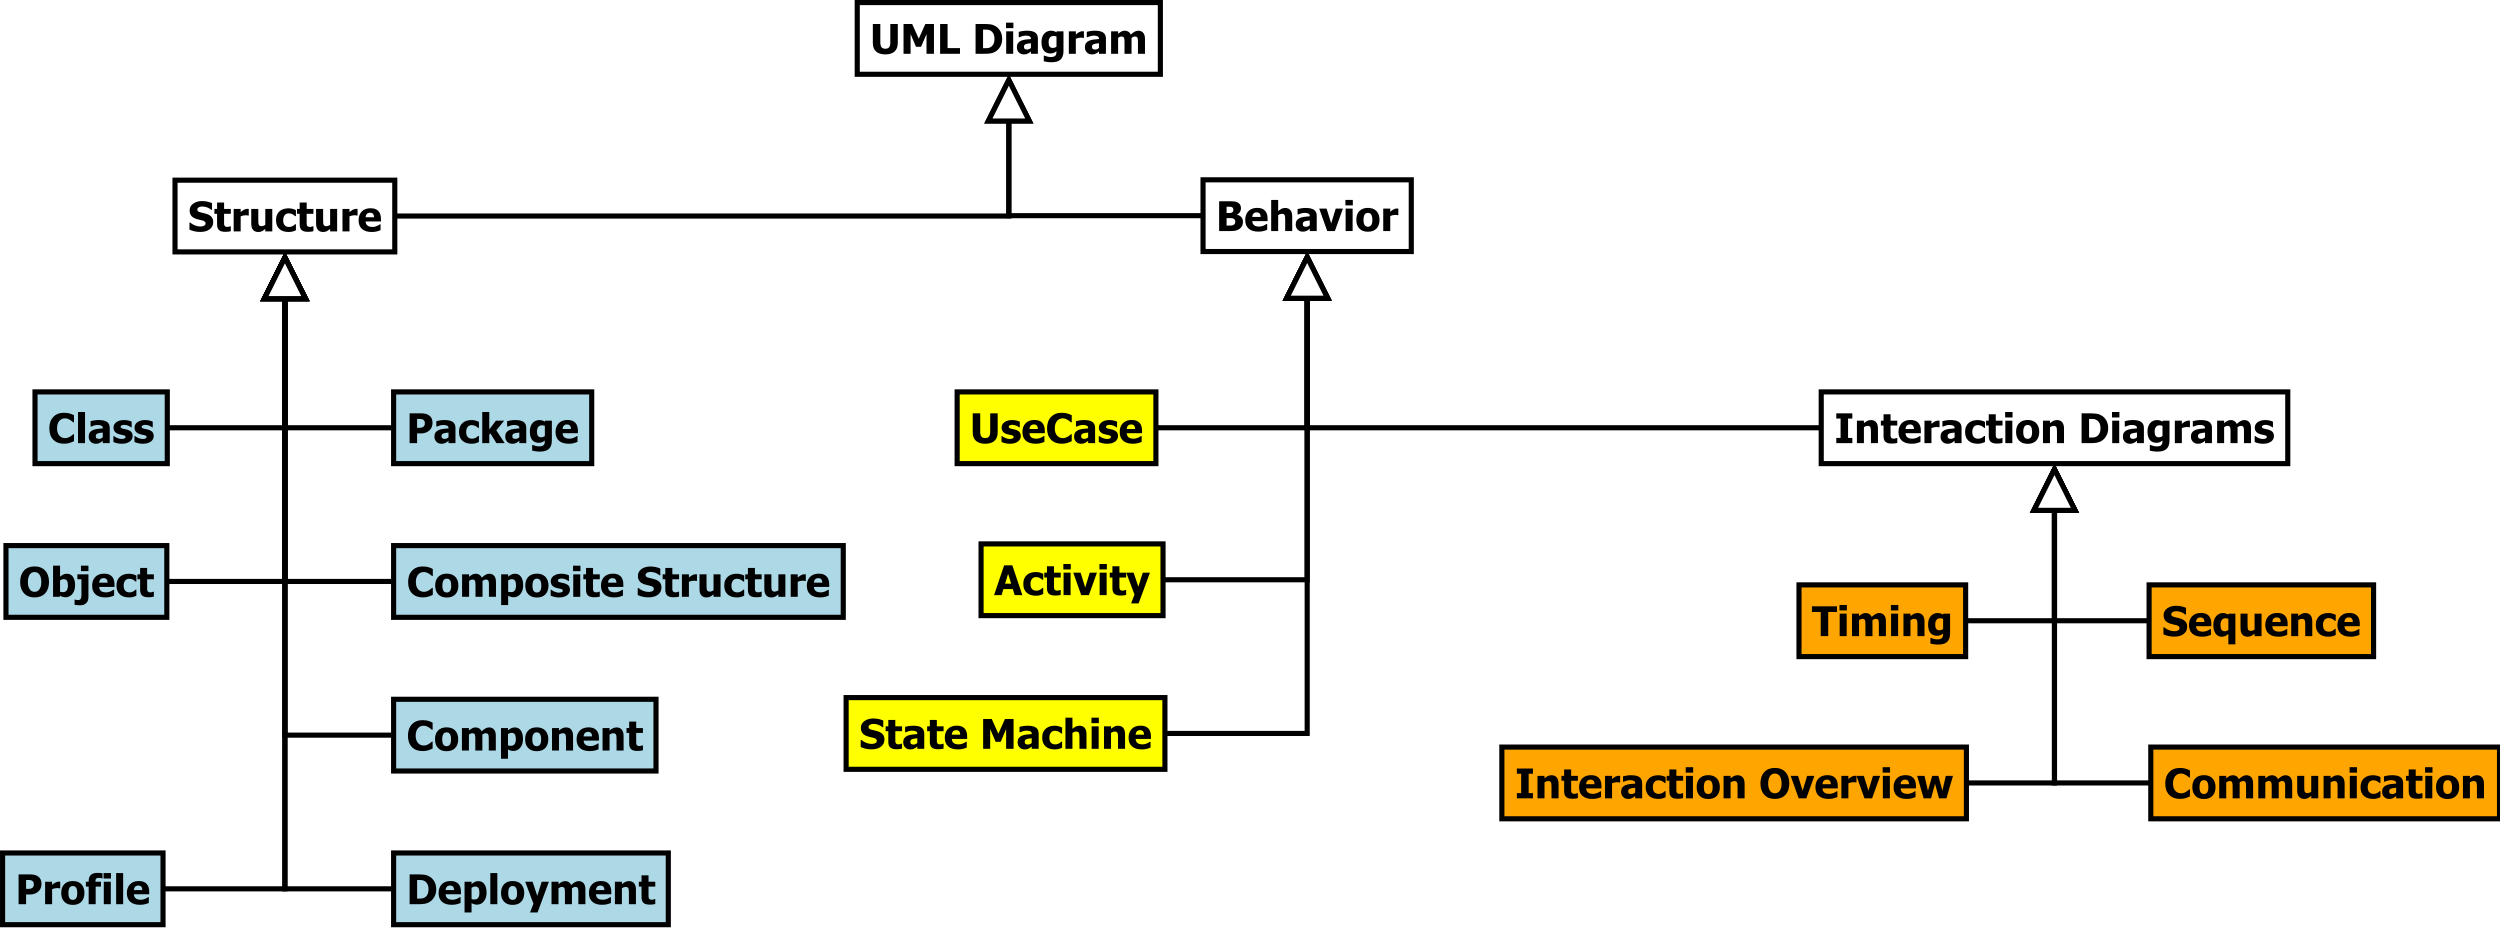 <?xml version="1.0" encoding="UTF-8"?>
<svg xmlns="http://www.w3.org/2000/svg" xmlns:xlink="http://www.w3.org/1999/xlink" width="976pt" height="363pt" viewBox="0 0 976 363" version="1.1">
<defs>
<g>
<symbol overflow="visible" id="glyph0-0">
<path style="stroke:none;" d="M 5.906 0.242 C 4.344 0.238 3.141 -0.137 2.301 -0.891 C 1.457 -1.645 1.035 -2.746 1.039 -4.203 L 1.039 -11.629 L 3.961 -11.629 L 3.961 -4.375 C 3.961 -3.566 4.113 -2.965 4.418 -2.57 C 4.723 -2.172 5.219 -1.973 5.906 -1.977 C 6.578 -1.973 7.07 -2.164 7.387 -2.547 C 7.699 -2.926 7.855 -3.535 7.859 -4.375 L 7.859 -11.629 L 10.777 -11.629 L 10.777 -4.211 C 10.773 -2.777 10.363 -1.676 9.547 -0.91 C 8.723 -0.141 7.512 0.238 5.906 0.242 Z M 5.906 0.242 "/>
</symbol>
<symbol overflow="visible" id="glyph0-1">
<path style="stroke:none;" d="M 13.082 0 L 10.176 0 L 10.176 -7.711 L 8.059 -2.734 L 6.07 -2.734 L 3.953 -7.711 L 3.953 0 L 1.203 0 L 1.203 -11.629 L 4.57 -11.629 L 7.148 -5.891 L 9.715 -11.629 L 13.082 -11.629 Z M 13.082 0 "/>
</symbol>
<symbol overflow="visible" id="glyph0-2">
<path style="stroke:none;" d="M 8.965 0 L 1.203 0 L 1.203 -11.629 L 4.125 -11.629 L 4.125 -2.219 L 8.965 -2.219 Z M 8.965 0 "/>
</symbol>
<symbol overflow="visible" id="glyph0-3">
<path style="stroke:none;" d=""/>
</symbol>
<symbol overflow="visible" id="glyph0-4">
<path style="stroke:none;" d="M 11.59 -5.805 C 11.59 -4.719 11.352 -3.75 10.879 -2.895 C 10.402 -2.035 9.805 -1.375 9.082 -0.922 C 8.477 -0.527 7.816 -0.277 7.109 -0.168 C 6.398 -0.055 5.645 0 4.844 0 L 1.203 0 L 1.203 -11.629 L 4.812 -11.629 C 5.625 -11.625 6.391 -11.574 7.105 -11.473 C 7.816 -11.367 8.484 -11.113 9.113 -10.715 C 9.875 -10.223 10.48 -9.562 10.926 -8.734 C 11.367 -7.902 11.59 -6.926 11.59 -5.805 Z M 8.59 -5.828 C 8.59 -6.59 8.457 -7.242 8.195 -7.789 C 7.934 -8.328 7.531 -8.754 6.984 -9.066 C 6.586 -9.281 6.168 -9.402 5.738 -9.426 C 5.301 -9.445 4.781 -9.457 4.18 -9.457 L 4.125 -9.457 L 4.125 -2.18 L 4.18 -2.18 C 4.832 -2.18 5.387 -2.191 5.84 -2.215 C 6.289 -2.238 6.719 -2.375 7.125 -2.633 C 7.602 -2.93 7.965 -3.348 8.215 -3.883 C 8.465 -4.41 8.59 -5.059 8.59 -5.828 Z M 8.59 -5.828 "/>
</symbol>
<symbol overflow="visible" id="glyph0-5">
<path style="stroke:none;" d="M 3.781 0 L 1.047 0 L 1.047 -8.77 L 3.781 -8.77 Z M 3.859 -10.02 L 0.969 -10.02 L 0.969 -12.152 L 3.859 -12.152 Z M 3.859 -10.02 "/>
</symbol>
<symbol overflow="visible" id="glyph0-6">
<path style="stroke:none;" d="M 5.883 -2.289 L 5.883 -4.117 C 5.418 -4.066 5.043 -4.027 4.758 -3.996 C 4.469 -3.961 4.188 -3.895 3.914 -3.797 C 3.672 -3.711 3.484 -3.582 3.355 -3.418 C 3.219 -3.246 3.152 -3.023 3.156 -2.742 C 3.152 -2.328 3.262 -2.043 3.488 -1.895 C 3.707 -1.738 4.035 -1.664 4.469 -1.664 C 4.707 -1.664 4.953 -1.719 5.203 -1.828 C 5.453 -1.938 5.68 -2.09 5.883 -2.289 Z M 5.883 -0.93 C 5.695 -0.77 5.527 -0.629 5.379 -0.508 C 5.23 -0.379 5.031 -0.254 4.781 -0.133 C 4.535 -0.012 4.297 0.078 4.066 0.141 C 3.832 0.203 3.508 0.234 3.094 0.234 C 2.316 0.234 1.672 -0.023 1.16 -0.547 C 0.645 -1.062 0.387 -1.719 0.391 -2.516 C 0.387 -3.164 0.516 -3.691 0.781 -4.094 C 1.039 -4.492 1.414 -4.809 1.906 -5.047 C 2.398 -5.281 2.992 -5.449 3.68 -5.547 C 4.367 -5.637 5.105 -5.711 5.898 -5.766 L 5.898 -5.812 C 5.895 -6.297 5.715 -6.629 5.363 -6.816 C 5.004 -6.996 4.469 -7.09 3.758 -7.094 C 3.43 -7.09 3.055 -7.031 2.625 -6.918 C 2.191 -6.797 1.77 -6.648 1.359 -6.469 L 1.125 -6.469 L 1.125 -8.582 C 1.395 -8.656 1.832 -8.75 2.438 -8.859 C 3.039 -8.965 3.648 -9.016 4.266 -9.02 C 5.773 -9.016 6.871 -8.766 7.562 -8.266 C 8.25 -7.762 8.594 -6.996 8.598 -5.969 L 8.598 0 L 5.883 0 Z M 5.883 -0.93 "/>
</symbol>
<symbol overflow="visible" id="glyph0-7">
<path style="stroke:none;" d="M 6.289 -2.766 L 6.289 -6.742 C 6.148 -6.801 5.984 -6.852 5.789 -6.898 C 5.59 -6.938 5.391 -6.961 5.195 -6.961 C 4.535 -6.961 4.043 -6.746 3.715 -6.324 C 3.383 -5.895 3.215 -5.305 3.219 -4.547 C 3.215 -4.164 3.242 -3.84 3.293 -3.582 C 3.34 -3.316 3.43 -3.086 3.57 -2.883 C 3.695 -2.684 3.867 -2.531 4.082 -2.434 C 4.289 -2.328 4.559 -2.277 4.891 -2.281 C 5.133 -2.277 5.375 -2.32 5.613 -2.406 C 5.848 -2.488 6.07 -2.609 6.289 -2.766 Z M 9.02 -1.008 C 9.016 -0.195 8.898 0.492 8.668 1.062 C 8.43 1.625 8.113 2.07 7.711 2.391 C 7.305 2.711 6.816 2.941 6.25 3.09 C 5.68 3.23 5.051 3.305 4.359 3.305 C 3.773 3.305 3.219 3.266 2.699 3.191 C 2.172 3.113 1.719 3.027 1.336 2.93 L 1.336 0.734 L 1.656 0.734 C 1.789 0.781 1.949 0.84 2.137 0.906 C 2.32 0.965 2.508 1.023 2.695 1.078 C 2.918 1.133 3.137 1.18 3.352 1.219 C 3.562 1.254 3.781 1.27 4.008 1.273 C 4.469 1.27 4.855 1.223 5.168 1.129 C 5.477 1.031 5.707 0.895 5.867 0.719 C 6.02 0.535 6.129 0.32 6.195 0.074 C 6.254 -0.172 6.285 -0.48 6.289 -0.859 L 6.289 -1.023 C 5.977 -0.75 5.621 -0.531 5.223 -0.371 C 4.816 -0.203 4.402 -0.121 3.977 -0.125 C 2.84 -0.121 1.965 -0.492 1.348 -1.234 C 0.73 -1.973 0.422 -3.098 0.422 -4.609 C 0.422 -5.293 0.516 -5.91 0.707 -6.461 C 0.895 -7.004 1.16 -7.469 1.5 -7.859 C 1.82 -8.223 2.211 -8.508 2.672 -8.711 C 3.129 -8.91 3.605 -9.012 4.102 -9.012 C 4.547 -9.012 4.945 -8.953 5.305 -8.84 C 5.656 -8.723 5.98 -8.57 6.273 -8.379 L 6.375 -8.77 L 9.02 -8.77 Z M 9.02 -1.008 "/>
</symbol>
<symbol overflow="visible" id="glyph0-8">
<path style="stroke:none;" d="M 6.938 -6.188 L 6.711 -6.188 C 6.602 -6.223 6.453 -6.25 6.258 -6.27 C 6.059 -6.285 5.84 -6.293 5.602 -6.297 C 5.312 -6.293 5.012 -6.25 4.699 -6.172 C 4.383 -6.086 4.074 -5.988 3.781 -5.875 L 3.781 0 L 1.047 0 L 1.047 -8.77 L 3.781 -8.77 L 3.781 -7.516 C 3.902 -7.629 4.078 -7.773 4.301 -7.945 C 4.52 -8.117 4.719 -8.254 4.906 -8.363 C 5.102 -8.48 5.332 -8.586 5.598 -8.672 C 5.855 -8.758 6.105 -8.801 6.344 -8.801 C 6.43 -8.801 6.527 -8.797 6.641 -8.793 C 6.746 -8.785 6.848 -8.777 6.938 -8.77 Z M 6.938 -6.188 "/>
</symbol>
<symbol overflow="visible" id="glyph0-9">
<path style="stroke:none;" d="M 11.527 0 L 11.527 -4.383 C 11.523 -4.812 11.516 -5.176 11.504 -5.477 C 11.484 -5.77 11.438 -6.012 11.363 -6.203 C 11.281 -6.387 11.16 -6.523 11 -6.613 C 10.832 -6.695 10.602 -6.738 10.309 -6.742 C 10.098 -6.738 9.895 -6.691 9.691 -6.605 C 9.488 -6.512 9.266 -6.383 9.027 -6.219 L 9.027 0 L 6.281 0 L 6.281 -4.383 C 6.281 -4.809 6.27 -5.172 6.254 -5.473 C 6.23 -5.77 6.184 -6.012 6.109 -6.203 C 6.027 -6.387 5.906 -6.523 5.746 -6.613 C 5.578 -6.695 5.352 -6.738 5.062 -6.742 C 4.836 -6.738 4.617 -6.688 4.406 -6.586 C 4.191 -6.48 3.98 -6.355 3.781 -6.219 L 3.781 0 L 1.047 0 L 1.047 -8.77 L 3.781 -8.77 L 3.781 -7.805 C 4.227 -8.18 4.648 -8.473 5.047 -8.691 C 5.438 -8.902 5.883 -9.012 6.383 -9.012 C 6.914 -9.012 7.387 -8.883 7.793 -8.629 C 8.199 -8.371 8.508 -7.992 8.723 -7.492 C 9.246 -7.977 9.742 -8.352 10.211 -8.617 C 10.676 -8.879 11.148 -9.012 11.629 -9.012 C 12.031 -9.012 12.395 -8.945 12.723 -8.816 C 13.043 -8.684 13.316 -8.488 13.543 -8.23 C 13.785 -7.949 13.969 -7.617 14.094 -7.23 C 14.211 -6.84 14.273 -6.332 14.277 -5.711 L 14.277 0 Z M 11.527 0 "/>
</symbol>
<symbol overflow="visible" id="glyph0-10">
<path style="stroke:none;" d="M 4.797 0.211 C 3.902 0.211 3.121 0.125 2.449 -0.047 C 1.773 -0.219 1.145 -0.43 0.57 -0.688 L 0.57 -3.453 L 0.836 -3.453 C 1.418 -2.953 2.062 -2.574 2.766 -2.312 C 3.469 -2.043 4.148 -1.91 4.812 -1.914 C 4.977 -1.91 5.199 -1.93 5.473 -1.969 C 5.746 -2.004 5.965 -2.059 6.133 -2.141 C 6.332 -2.227 6.504 -2.352 6.648 -2.512 C 6.785 -2.668 6.855 -2.879 6.859 -3.141 C 6.855 -3.43 6.742 -3.664 6.516 -3.852 C 6.285 -4.031 6.012 -4.164 5.695 -4.25 C 5.297 -4.352 4.871 -4.453 4.426 -4.547 C 3.973 -4.641 3.555 -4.754 3.164 -4.891 C 2.262 -5.207 1.613 -5.633 1.227 -6.172 C 0.832 -6.703 0.637 -7.375 0.641 -8.184 C 0.637 -9.27 1.098 -10.152 2.023 -10.828 C 2.941 -11.5 4.094 -11.836 5.477 -11.84 C 6.168 -11.836 6.855 -11.766 7.539 -11.629 C 8.223 -11.484 8.836 -11.293 9.379 -11.059 L 9.379 -8.402 L 9.121 -8.402 C 8.688 -8.77 8.16 -9.082 7.539 -9.34 C 6.918 -9.594 6.281 -9.719 5.625 -9.723 C 5.367 -9.719 5.137 -9.703 4.938 -9.668 C 4.73 -9.629 4.516 -9.559 4.297 -9.457 C 4.109 -9.371 3.953 -9.246 3.824 -9.086 C 3.688 -8.918 3.621 -8.734 3.625 -8.535 C 3.621 -8.234 3.727 -8 3.941 -7.828 C 4.148 -7.656 4.555 -7.5 5.164 -7.359 C 5.551 -7.27 5.93 -7.184 6.293 -7.102 C 6.652 -7.016 7.039 -6.898 7.453 -6.758 C 8.258 -6.461 8.855 -6.07 9.25 -5.582 C 9.641 -5.086 9.836 -4.438 9.84 -3.633 C 9.836 -2.477 9.383 -1.547 8.477 -0.844 C 7.566 -0.141 6.34 0.211 4.797 0.211 Z M 4.797 0.211 "/>
</symbol>
<symbol overflow="visible" id="glyph0-11">
<path style="stroke:none;" d="M 4.406 0.172 C 3.289 0.168 2.477 -0.059 1.973 -0.516 C 1.461 -0.973 1.207 -1.723 1.211 -2.766 L 1.211 -6.867 L 0.164 -6.867 L 0.164 -8.77 L 1.211 -8.77 L 1.211 -11.277 L 3.945 -11.277 L 3.945 -8.77 L 6.578 -8.77 L 6.578 -6.867 L 3.945 -6.867 L 3.945 -3.758 C 3.941 -3.445 3.945 -3.18 3.953 -2.953 C 3.957 -2.723 4 -2.516 4.078 -2.336 C 4.148 -2.152 4.277 -2.008 4.465 -1.902 C 4.648 -1.793 4.918 -1.738 5.273 -1.742 C 5.418 -1.738 5.609 -1.77 5.848 -1.836 C 6.082 -1.895 6.246 -1.953 6.344 -2.008 L 6.578 -2.008 L 6.578 -0.078 C 6.277 0 5.961 0.059 5.633 0.105 C 5.297 0.148 4.891 0.168 4.406 0.172 Z M 4.406 0.172 "/>
</symbol>
<symbol overflow="visible" id="glyph0-12">
<path style="stroke:none;" d="M 9.191 0 L 6.461 0 L 6.461 -0.969 C 5.984 -0.57 5.551 -0.27 5.156 -0.066 C 4.758 0.141 4.285 0.238 3.742 0.242 C 2.871 0.238 2.191 -0.031 1.707 -0.582 C 1.215 -1.129 0.973 -1.957 0.977 -3.062 L 0.977 -8.77 L 3.727 -8.77 L 3.727 -4.422 C 3.727 -3.965 3.738 -3.594 3.762 -3.312 C 3.785 -3.023 3.84 -2.781 3.93 -2.586 C 4.012 -2.398 4.141 -2.262 4.316 -2.172 C 4.488 -2.074 4.73 -2.027 5.047 -2.031 C 5.234 -2.027 5.465 -2.074 5.73 -2.172 C 5.992 -2.262 6.234 -2.391 6.461 -2.555 L 6.461 -8.77 L 9.191 -8.77 Z M 9.191 0 "/>
</symbol>
<symbol overflow="visible" id="glyph0-13">
<path style="stroke:none;" d="M 5.352 0.234 C 4.625 0.234 3.965 0.145 3.363 -0.039 C 2.762 -0.219 2.238 -0.5 1.797 -0.883 C 1.355 -1.262 1.016 -1.738 0.773 -2.316 C 0.527 -2.887 0.402 -3.566 0.406 -4.352 C 0.402 -5.188 0.535 -5.902 0.805 -6.492 C 1.066 -7.078 1.426 -7.562 1.883 -7.945 C 2.316 -8.305 2.832 -8.57 3.426 -8.75 C 4.016 -8.922 4.633 -9.012 5.273 -9.012 C 5.758 -9.012 6.242 -8.953 6.727 -8.844 C 7.211 -8.727 7.695 -8.551 8.184 -8.309 L 8.184 -5.969 L 7.836 -5.969 C 7.723 -6.07 7.59 -6.184 7.434 -6.312 C 7.273 -6.434 7.102 -6.551 6.914 -6.656 C 6.715 -6.766 6.488 -6.855 6.242 -6.934 C 5.988 -7.004 5.711 -7.043 5.406 -7.047 C 4.707 -7.043 4.168 -6.801 3.785 -6.316 C 3.402 -5.828 3.211 -5.172 3.211 -4.352 C 3.211 -3.469 3.414 -2.812 3.824 -2.383 C 4.23 -1.949 4.773 -1.734 5.453 -1.734 C 5.793 -1.734 6.094 -1.773 6.359 -1.852 C 6.617 -1.93 6.844 -2.023 7.031 -2.133 C 7.211 -2.242 7.367 -2.355 7.5 -2.473 C 7.629 -2.59 7.738 -2.695 7.836 -2.789 L 8.184 -2.789 L 8.184 -0.445 C 8.027 -0.375 7.848 -0.297 7.645 -0.211 C 7.438 -0.121 7.227 -0.051 7.016 0.008 C 6.746 0.078 6.5 0.137 6.27 0.176 C 6.035 0.215 5.727 0.234 5.352 0.234 Z M 5.352 0.234 "/>
</symbol>
<symbol overflow="visible" id="glyph0-14">
<path style="stroke:none;" d="M 5.539 0.234 C 3.879 0.234 2.609 -0.16 1.73 -0.953 C 0.844 -1.742 0.402 -2.871 0.406 -4.336 C 0.402 -5.766 0.816 -6.906 1.641 -7.762 C 2.461 -8.613 3.609 -9.039 5.094 -9.043 C 6.434 -9.039 7.445 -8.68 8.121 -7.957 C 8.797 -7.234 9.133 -6.199 9.137 -4.852 L 9.137 -3.867 L 3.148 -3.867 C 3.172 -3.461 3.258 -3.121 3.406 -2.848 C 3.547 -2.574 3.742 -2.355 3.984 -2.195 C 4.219 -2.031 4.492 -1.914 4.805 -1.848 C 5.117 -1.773 5.457 -1.738 5.828 -1.742 C 6.145 -1.738 6.457 -1.773 6.766 -1.848 C 7.07 -1.914 7.352 -2.008 7.609 -2.125 C 7.832 -2.223 8.039 -2.328 8.227 -2.445 C 8.414 -2.555 8.566 -2.656 8.691 -2.75 L 8.98 -2.75 L 8.98 -0.492 C 8.754 -0.402 8.551 -0.32 8.367 -0.246 C 8.18 -0.168 7.926 -0.09 7.609 -0.016 C 7.309 0.062 7.004 0.121 6.691 0.168 C 6.375 0.211 5.988 0.234 5.539 0.234 Z M 6.445 -5.516 C 6.43 -6.09 6.293 -6.531 6.043 -6.836 C 5.785 -7.137 5.398 -7.289 4.883 -7.289 C 4.348 -7.289 3.934 -7.129 3.637 -6.812 C 3.336 -6.492 3.172 -6.059 3.141 -5.516 Z M 6.445 -5.516 "/>
</symbol>
<symbol overflow="visible" id="glyph0-15">
<path style="stroke:none;" d="M 10.504 -3.562 C 10.5 -2.984 10.391 -2.477 10.176 -2.039 C 9.953 -1.602 9.66 -1.238 9.293 -0.953 C 8.855 -0.605 8.375 -0.359 7.852 -0.219 C 7.328 -0.07 6.664 0 5.859 0 L 1.203 0 L 1.203 -11.629 L 5.312 -11.629 C 6.164 -11.625 6.812 -11.594 7.254 -11.531 C 7.691 -11.465 8.102 -11.328 8.488 -11.121 C 8.902 -10.895 9.215 -10.594 9.422 -10.223 C 9.625 -9.844 9.727 -9.41 9.73 -8.926 C 9.727 -8.355 9.586 -7.852 9.305 -7.41 C 9.02 -6.969 8.625 -6.645 8.129 -6.438 L 8.129 -6.375 C 8.844 -6.223 9.422 -5.914 9.855 -5.449 C 10.285 -4.98 10.5 -4.352 10.504 -3.562 Z M 6.766 -8.34 C 6.762 -8.523 6.715 -8.719 6.621 -8.918 C 6.523 -9.113 6.371 -9.254 6.172 -9.348 C 5.977 -9.426 5.75 -9.473 5.488 -9.484 C 5.223 -9.488 4.832 -9.492 4.312 -9.496 L 4.109 -9.496 L 4.109 -7.039 L 4.477 -7.039 C 4.977 -7.035 5.324 -7.043 5.527 -7.055 C 5.723 -7.062 5.93 -7.117 6.148 -7.219 C 6.379 -7.328 6.543 -7.477 6.633 -7.672 C 6.719 -7.859 6.762 -8.082 6.766 -8.34 Z M 7.5 -3.617 C 7.5 -3.973 7.426 -4.254 7.281 -4.461 C 7.133 -4.66 6.914 -4.816 6.625 -4.922 C 6.445 -4.988 6.203 -5.023 5.895 -5.035 C 5.582 -5.039 5.164 -5.043 4.648 -5.047 L 4.109 -5.047 L 4.109 -2.133 L 4.266 -2.133 C 5.023 -2.133 5.547 -2.137 5.844 -2.148 C 6.133 -2.156 6.43 -2.227 6.734 -2.359 C 6.996 -2.473 7.191 -2.641 7.316 -2.863 C 7.438 -3.082 7.5 -3.332 7.5 -3.617 Z M 7.5 -3.617 "/>
</symbol>
<symbol overflow="visible" id="glyph0-16">
<path style="stroke:none;" d="M 9.262 0 L 6.516 0 L 6.516 -4.352 C 6.516 -4.703 6.5 -5.055 6.473 -5.41 C 6.441 -5.758 6.387 -6.02 6.312 -6.188 C 6.215 -6.383 6.082 -6.523 5.906 -6.613 C 5.727 -6.695 5.488 -6.738 5.195 -6.742 C 4.969 -6.738 4.742 -6.695 4.516 -6.617 C 4.285 -6.531 4.039 -6.398 3.781 -6.219 L 3.781 0 L 1.047 0 L 1.047 -12.152 L 3.781 -12.152 L 3.781 -7.805 C 4.227 -8.18 4.664 -8.473 5.09 -8.691 C 5.512 -8.902 5.98 -9.012 6.5 -9.012 C 7.391 -9.012 8.074 -8.727 8.551 -8.164 C 9.02 -7.598 9.258 -6.781 9.262 -5.711 Z M 9.262 0 "/>
</symbol>
<symbol overflow="visible" id="glyph0-17">
<path style="stroke:none;" d="M 9.254 -8.77 L 6.109 0 L 3.125 0 L 0 -8.77 L 2.875 -8.77 L 4.672 -2.969 L 6.445 -8.77 Z M 9.254 -8.77 "/>
</symbol>
<symbol overflow="visible" id="glyph0-18">
<path style="stroke:none;" d="M 9.465 -4.383 C 9.461 -2.938 9.066 -1.801 8.281 -0.973 C 7.492 -0.145 6.379 0.27 4.938 0.273 C 3.504 0.27 2.391 -0.145 1.598 -0.973 C 0.801 -1.801 0.402 -2.938 0.406 -4.383 C 0.402 -5.84 0.801 -6.98 1.598 -7.805 C 2.391 -8.629 3.504 -9.039 4.938 -9.043 C 6.371 -9.039 7.484 -8.625 8.277 -7.797 C 9.066 -6.965 9.461 -5.828 9.465 -4.383 Z M 6.664 -4.367 C 6.66 -4.883 6.617 -5.316 6.535 -5.668 C 6.445 -6.012 6.328 -6.289 6.18 -6.5 C 6.016 -6.715 5.832 -6.867 5.633 -6.957 C 5.426 -7.039 5.195 -7.082 4.938 -7.086 C 4.691 -7.082 4.469 -7.047 4.273 -6.973 C 4.07 -6.895 3.891 -6.75 3.727 -6.539 C 3.57 -6.336 3.445 -6.055 3.352 -5.703 C 3.258 -5.344 3.211 -4.898 3.211 -4.367 C 3.211 -3.828 3.254 -3.395 3.344 -3.066 C 3.43 -2.73 3.543 -2.469 3.688 -2.273 C 3.828 -2.07 4.012 -1.922 4.234 -1.828 C 4.449 -1.734 4.691 -1.688 4.961 -1.688 C 5.176 -1.688 5.398 -1.734 5.629 -1.828 C 5.852 -1.922 6.031 -2.062 6.172 -2.25 C 6.328 -2.473 6.453 -2.742 6.539 -3.059 C 6.621 -3.371 6.66 -3.805 6.664 -4.367 Z M 6.664 -4.367 "/>
</symbol>
<symbol overflow="visible" id="glyph0-19">
<path style="stroke:none;" d="M 9.645 -4.508 C 9.645 -3.102 9.289 -1.973 8.578 -1.117 C 7.867 -0.258 6.992 0.168 5.953 0.172 C 5.516 0.168 5.133 0.121 4.812 0.023 C 4.484 -0.074 4.141 -0.227 3.781 -0.438 L 3.781 3.219 L 1.047 3.219 L 1.047 -8.77 L 3.781 -8.77 L 3.781 -7.859 C 4.18 -8.195 4.59 -8.473 5.008 -8.691 C 5.422 -8.902 5.902 -9.012 6.453 -9.012 C 7.465 -9.012 8.25 -8.605 8.809 -7.801 C 9.363 -6.992 9.645 -5.895 9.645 -4.508 Z M 6.852 -4.453 C 6.848 -5.305 6.719 -5.922 6.457 -6.312 C 6.191 -6.695 5.781 -6.891 5.227 -6.891 C 4.98 -6.891 4.734 -6.852 4.496 -6.773 C 4.25 -6.695 4.012 -6.578 3.781 -6.422 L 3.781 -2.008 C 3.922 -1.941 4.082 -1.898 4.262 -1.875 C 4.434 -1.848 4.641 -1.832 4.883 -1.836 C 5.547 -1.832 6.043 -2.051 6.367 -2.488 C 6.688 -2.922 6.848 -3.578 6.852 -4.453 Z M 6.852 -4.453 "/>
</symbol>
<symbol overflow="visible" id="glyph0-20">
<path style="stroke:none;" d="M 3.781 0 L 1.047 0 L 1.047 -12.152 L 3.781 -12.152 Z M 3.781 0 "/>
</symbol>
<symbol overflow="visible" id="glyph0-21">
<path style="stroke:none;" d="M 9.23 -8.77 L 4.805 3.219 L 1.867 3.219 L 3.195 -0.211 L -0.023 -8.77 L 2.852 -8.77 L 4.695 -3.273 L 6.422 -8.77 Z M 9.23 -8.77 "/>
</symbol>
<symbol overflow="visible" id="glyph0-22">
<path style="stroke:none;" d="M 9.262 0 L 6.516 0 L 6.516 -4.352 C 6.516 -4.703 6.5 -5.055 6.473 -5.41 C 6.441 -5.758 6.387 -6.02 6.312 -6.188 C 6.215 -6.383 6.082 -6.523 5.906 -6.613 C 5.727 -6.695 5.488 -6.738 5.195 -6.742 C 4.969 -6.738 4.742 -6.695 4.516 -6.617 C 4.285 -6.531 4.039 -6.398 3.781 -6.219 L 3.781 0 L 1.047 0 L 1.047 -8.77 L 3.781 -8.77 L 3.781 -7.805 C 4.227 -8.18 4.664 -8.473 5.09 -8.691 C 5.512 -8.902 5.98 -9.012 6.5 -9.012 C 7.391 -9.012 8.074 -8.727 8.551 -8.164 C 9.02 -7.598 9.258 -6.781 9.262 -5.711 Z M 9.262 0 "/>
</symbol>
<symbol overflow="visible" id="glyph0-23">
<path style="stroke:none;" d="M 10.152 -7.961 C 10.148 -7.418 10.062 -6.902 9.895 -6.414 C 9.719 -5.922 9.473 -5.512 9.152 -5.188 C 8.953 -4.98 8.734 -4.793 8.5 -4.625 C 8.262 -4.449 8 -4.305 7.719 -4.188 C 7.43 -4.066 7.121 -3.973 6.785 -3.906 C 6.449 -3.836 6.07 -3.801 5.656 -3.805 L 4.125 -3.805 L 4.125 0 L 1.203 0 L 1.203 -11.629 L 5.719 -11.629 C 6.391 -11.625 6.969 -11.562 7.453 -11.445 C 7.938 -11.32 8.379 -11.129 8.777 -10.863 C 9.215 -10.57 9.551 -10.18 9.793 -9.695 C 10.027 -9.207 10.148 -8.629 10.152 -7.961 Z M 7.156 -7.891 C 7.152 -8.215 7.074 -8.496 6.922 -8.734 C 6.762 -8.969 6.574 -9.133 6.359 -9.223 C 6.078 -9.34 5.816 -9.406 5.566 -9.43 C 5.312 -9.445 4.969 -9.457 4.539 -9.457 L 4.125 -9.457 L 4.125 -5.977 L 4.328 -5.977 C 4.602 -5.977 4.863 -5.977 5.109 -5.984 C 5.352 -5.984 5.562 -6.004 5.75 -6.039 C 5.902 -6.062 6.07 -6.113 6.246 -6.191 C 6.418 -6.266 6.551 -6.352 6.648 -6.445 C 6.844 -6.637 6.977 -6.836 7.051 -7.047 C 7.117 -7.254 7.152 -7.535 7.156 -7.891 Z M 7.156 -7.891 "/>
</symbol>
<symbol overflow="visible" id="glyph0-24">
<path style="stroke:none;" d="M 9.824 0 L 6.578 0 L 4.203 -3.82 L 3.781 -3.25 L 3.781 0 L 1.047 0 L 1.047 -12.152 L 3.781 -12.152 L 3.781 -5.344 L 6.375 -8.77 L 9.598 -8.77 L 6.531 -4.992 Z M 9.824 0 "/>
</symbol>
<symbol overflow="visible" id="glyph0-25">
<path style="stroke:none;" d="M 6.219 0.227 C 4.469 0.223 3.086 -0.301 2.062 -1.355 C 1.035 -2.406 0.52 -3.891 0.523 -5.805 C 0.52 -7.645 1.035 -9.113 2.066 -10.211 C 3.094 -11.305 4.48 -11.852 6.227 -11.855 C 6.688 -11.852 7.102 -11.828 7.473 -11.777 C 7.84 -11.723 8.195 -11.648 8.535 -11.559 C 8.797 -11.477 9.086 -11.371 9.402 -11.238 C 9.711 -11.102 9.965 -10.984 10.16 -10.887 L 10.16 -8.113 L 9.863 -8.113 C 9.719 -8.234 9.543 -8.383 9.332 -8.562 C 9.117 -8.734 8.875 -8.906 8.605 -9.074 C 8.332 -9.238 8.035 -9.379 7.711 -9.5 C 7.387 -9.613 7.047 -9.672 6.695 -9.676 C 6.27 -9.672 5.883 -9.605 5.535 -9.477 C 5.18 -9.34 4.844 -9.109 4.531 -8.785 C 4.234 -8.484 3.996 -8.086 3.816 -7.582 C 3.629 -7.078 3.539 -6.48 3.539 -5.797 C 3.539 -5.07 3.633 -4.465 3.828 -3.973 C 4.016 -3.48 4.27 -3.082 4.586 -2.781 C 4.887 -2.488 5.223 -2.277 5.598 -2.148 C 5.965 -2.016 6.336 -1.949 6.711 -1.953 C 7.094 -1.949 7.461 -2.016 7.809 -2.145 C 8.156 -2.27 8.449 -2.41 8.691 -2.57 C 8.949 -2.73 9.18 -2.895 9.379 -3.062 C 9.574 -3.227 9.746 -3.375 9.895 -3.508 L 10.16 -3.508 L 10.16 -0.773 C 9.945 -0.672 9.695 -0.559 9.418 -0.434 C 9.133 -0.305 8.844 -0.195 8.551 -0.109 C 8.184 0 7.844 0.082 7.527 0.141 C 7.211 0.195 6.773 0.223 6.219 0.227 Z M 6.219 0.227 "/>
</symbol>
<symbol overflow="visible" id="glyph0-26">
<path style="stroke:none;" d="M 3.719 0.242 C 3.07 0.238 2.461 0.168 1.887 0.031 C 1.309 -0.109 0.832 -0.27 0.461 -0.461 L 0.461 -2.773 L 0.688 -2.773 C 0.812 -2.672 0.961 -2.562 1.133 -2.445 C 1.297 -2.32 1.531 -2.195 1.828 -2.07 C 2.082 -1.945 2.367 -1.844 2.691 -1.762 C 3.008 -1.672 3.355 -1.629 3.734 -1.633 C 4.117 -1.629 4.457 -1.688 4.754 -1.812 C 5.043 -1.93 5.191 -2.121 5.195 -2.383 C 5.191 -2.582 5.125 -2.734 4.992 -2.844 C 4.855 -2.945 4.59 -3.047 4.203 -3.141 C 3.992 -3.191 3.73 -3.246 3.414 -3.309 C 3.094 -3.367 2.812 -3.438 2.57 -3.516 C 1.879 -3.727 1.363 -4.043 1.02 -4.465 C 0.672 -4.883 0.496 -5.434 0.5 -6.117 C 0.496 -6.508 0.586 -6.875 0.77 -7.223 C 0.945 -7.566 1.211 -7.875 1.562 -8.145 C 1.91 -8.41 2.34 -8.621 2.855 -8.777 C 3.363 -8.934 3.945 -9.012 4.594 -9.012 C 5.207 -9.012 5.77 -8.949 6.289 -8.828 C 6.801 -8.703 7.238 -8.555 7.594 -8.387 L 7.594 -6.172 L 7.375 -6.172 C 7.277 -6.242 7.129 -6.34 6.93 -6.465 C 6.723 -6.582 6.523 -6.688 6.336 -6.781 C 6.102 -6.883 5.848 -6.969 5.566 -7.039 C 5.281 -7.102 4.988 -7.137 4.695 -7.141 C 4.297 -7.137 3.965 -7.07 3.691 -6.938 C 3.418 -6.801 3.281 -6.621 3.281 -6.398 C 3.281 -6.199 3.348 -6.043 3.484 -5.93 C 3.617 -5.812 3.91 -5.699 4.367 -5.594 C 4.598 -5.535 4.867 -5.48 5.176 -5.426 C 5.477 -5.371 5.77 -5.297 6.055 -5.203 C 6.68 -5 7.16 -4.699 7.488 -4.309 C 7.812 -3.91 7.973 -3.391 7.977 -2.742 C 7.973 -2.328 7.879 -1.934 7.688 -1.566 C 7.492 -1.191 7.219 -0.879 6.867 -0.625 C 6.492 -0.348 6.051 -0.137 5.543 0.016 C 5.035 0.164 4.426 0.238 3.719 0.242 Z M 3.719 0.242 "/>
</symbol>
<symbol overflow="visible" id="glyph0-27">
<path style="stroke:none;" d="M 11.793 -5.812 C 11.789 -3.93 11.285 -2.449 10.285 -1.375 C 9.277 -0.297 7.902 0.238 6.156 0.242 C 4.398 0.238 3.02 -0.305 2.023 -1.395 C 1.02 -2.484 0.52 -3.957 0.523 -5.812 C 0.52 -7.68 1.02 -9.156 2.023 -10.242 C 3.02 -11.328 4.398 -11.871 6.156 -11.871 C 7.902 -11.871 9.277 -11.328 10.285 -10.25 C 11.285 -9.164 11.789 -7.688 11.793 -5.812 Z M 8.777 -5.82 C 8.777 -6.508 8.703 -7.098 8.562 -7.586 C 8.414 -8.07 8.227 -8.469 7.992 -8.785 C 7.742 -9.098 7.457 -9.328 7.145 -9.469 C 6.824 -9.605 6.5 -9.672 6.164 -9.676 C 5.805 -9.672 5.477 -9.609 5.188 -9.484 C 4.891 -9.355 4.609 -9.129 4.344 -8.801 C 4.102 -8.496 3.91 -8.094 3.762 -7.598 C 3.613 -7.098 3.539 -6.504 3.539 -5.812 C 3.539 -5.098 3.609 -4.504 3.75 -4.035 C 3.891 -3.562 4.082 -3.168 4.328 -2.852 C 4.574 -2.527 4.859 -2.297 5.18 -2.16 C 5.496 -2.02 5.824 -1.949 6.164 -1.953 C 6.508 -1.949 6.84 -2.023 7.164 -2.176 C 7.484 -2.32 7.762 -2.551 8 -2.867 C 8.242 -3.203 8.434 -3.598 8.574 -4.051 C 8.707 -4.496 8.777 -5.086 8.777 -5.82 Z M 8.777 -5.82 "/>
</symbol>
<symbol overflow="visible" id="glyph0-28">
<path style="stroke:none;" d="M 6.852 -4.453 C 6.848 -5.328 6.715 -5.953 6.453 -6.328 C 6.184 -6.703 5.777 -6.891 5.227 -6.891 C 4.98 -6.891 4.734 -6.852 4.496 -6.773 C 4.25 -6.695 4.012 -6.578 3.781 -6.422 L 3.781 -2.016 C 3.961 -1.941 4.145 -1.891 4.332 -1.867 C 4.512 -1.84 4.695 -1.828 4.883 -1.828 C 5.539 -1.828 6.035 -2.047 6.363 -2.484 C 6.688 -2.922 6.848 -3.578 6.852 -4.453 Z M 9.645 -4.508 C 9.645 -3.109 9.289 -1.98 8.582 -1.121 C 7.875 -0.258 7 0.168 5.953 0.172 C 5.516 0.168 5.133 0.121 4.812 0.023 C 4.484 -0.074 4.141 -0.227 3.781 -0.438 L 3.664 0 L 1.047 0 L 1.047 -12.152 L 3.781 -12.152 L 3.781 -7.859 C 4.18 -8.195 4.59 -8.473 5.008 -8.691 C 5.422 -8.902 5.902 -9.012 6.453 -9.012 C 7.469 -9.012 8.258 -8.613 8.812 -7.816 C 9.367 -7.02 9.645 -5.914 9.645 -4.508 Z M 9.645 -4.508 "/>
</symbol>
<symbol overflow="visible" id="glyph0-29">
<path style="stroke:none;" d="M 4.758 0.156 C 4.758 1.145 4.461 1.918 3.875 2.473 C 3.281 3.027 2.523 3.305 1.594 3.305 C 1.094 3.305 0.641 3.281 0.234 3.238 C -0.172 3.191 -0.469 3.145 -0.656 3.102 L -0.656 1.086 L -0.445 1.086 C -0.266 1.141 -0.07 1.188 0.145 1.223 C 0.359 1.254 0.531 1.27 0.664 1.273 C 1.188 1.27 1.547 1.109 1.738 0.789 C 1.926 0.465 2.02 -0.062 2.023 -0.805 L 2.023 -6.867 L 0.445 -6.867 L 0.445 -8.77 L 4.758 -8.77 Z M 4.758 -10.02 L 1.844 -10.02 L 1.844 -12.152 L 4.758 -12.152 Z M 4.758 -10.02 "/>
</symbol>
<symbol overflow="visible" id="glyph0-30">
<path style="stroke:none;" d="M 6.656 -10.09 L 6.445 -10.09 C 6.34 -10.121 6.176 -10.16 5.957 -10.211 C 5.734 -10.258 5.523 -10.281 5.328 -10.285 C 4.773 -10.281 4.398 -10.18 4.199 -9.98 C 3.996 -9.773 3.895 -9.395 3.898 -8.84 L 3.898 -8.77 L 6.07 -8.77 L 6.07 -6.867 L 3.992 -6.867 L 3.992 0 L 1.258 0 L 1.258 -6.867 L 0.164 -6.867 L 0.164 -8.77 L 1.258 -8.77 L 1.258 -9.012 C 1.254 -10.082 1.535 -10.887 2.102 -11.426 C 2.66 -11.961 3.512 -12.227 4.656 -12.23 C 5.051 -12.227 5.422 -12.215 5.766 -12.188 C 6.109 -12.156 6.406 -12.117 6.656 -12.074 Z M 6.656 -10.09 "/>
</symbol>
<symbol overflow="visible" id="glyph0-31">
<path style="stroke:none;" d="M -0.047 0 L 3.883 -11.629 L 7.07 -11.629 L 10.996 0 L 7.992 0 L 7.266 -2.375 L 3.609 -2.375 L 2.883 0 Z M 6.625 -4.484 L 5.438 -8.316 L 4.25 -4.484 Z M 6.625 -4.484 "/>
</symbol>
<symbol overflow="visible" id="glyph0-32">
<path style="stroke:none;" d="M 7 0 L 0.734 0 L 0.734 -2.031 L 2.406 -2.031 L 2.406 -9.598 L 0.734 -9.598 L 0.734 -11.629 L 7 -11.629 L 7 -9.598 L 5.328 -9.598 L 5.328 -2.031 L 7 -2.031 Z M 7 0 "/>
</symbol>
<symbol overflow="visible" id="glyph0-33">
<path style="stroke:none;" d="M 14.113 -8.77 L 11.551 0 L 8.645 0 L 7.109 -5.672 L 5.562 0 L 2.656 0 L 0.117 -8.77 L 2.992 -8.77 L 4.336 -2.969 L 6 -8.77 L 8.41 -8.77 L 9.98 -2.969 L 11.301 -8.77 Z M 14.113 -8.77 "/>
</symbol>
<symbol overflow="visible" id="glyph0-34">
<path style="stroke:none;" d="M 3.438 0 L 3.438 -9.41 L 0 -9.41 L 0 -11.629 L 9.793 -11.629 L 9.793 -9.41 L 6.359 -9.41 L 6.359 0 Z M 3.438 0 "/>
</symbol>
<symbol overflow="visible" id="glyph0-35">
<path style="stroke:none;" d="M 9.02 3.219 L 6.289 3.219 L 6.289 -0.859 C 6.094 -0.699 5.895 -0.547 5.688 -0.402 C 5.477 -0.25 5.277 -0.133 5.094 -0.055 C 4.855 0.055 4.645 0.129 4.453 0.176 C 4.258 0.219 3.996 0.238 3.672 0.242 C 2.676 0.238 1.887 -0.172 1.301 -1 C 0.715 -1.824 0.422 -2.93 0.422 -4.32 C 0.422 -5.082 0.52 -5.746 0.719 -6.312 C 0.914 -6.871 1.188 -7.363 1.539 -7.781 C 1.855 -8.156 2.242 -8.453 2.695 -8.68 C 3.148 -8.898 3.625 -9.012 4.133 -9.012 C 4.562 -9.012 4.941 -8.957 5.262 -8.848 C 5.582 -8.738 5.918 -8.582 6.273 -8.379 L 6.375 -8.77 L 9.02 -8.77 Z M 6.289 -2.422 L 6.289 -6.727 C 6.148 -6.793 5.973 -6.848 5.758 -6.895 C 5.535 -6.938 5.348 -6.961 5.195 -6.961 C 4.535 -6.961 4.043 -6.73 3.715 -6.273 C 3.383 -5.812 3.215 -5.172 3.219 -4.352 C 3.215 -3.484 3.348 -2.859 3.613 -2.477 C 3.875 -2.09 4.301 -1.898 4.891 -1.898 C 5.129 -1.898 5.371 -1.945 5.617 -2.039 C 5.859 -2.133 6.082 -2.258 6.289 -2.422 Z M 6.289 -2.422 "/>
</symbol>
</g>
</defs>
<g id="surface10208">
<rect x="0" y="0" width="976" height="363" style="fill:rgb(100%,100%,100%);fill-opacity:1;stroke:none;"/>
<path style="fill-rule:evenodd;fill:rgb(100%,100%,100%);fill-opacity:1;stroke-width:0.1;stroke-linecap:butt;stroke-linejoin:miter;stroke:rgb(0%,0%,0%);stroke-opacity:1;stroke-miterlimit:10;" d="M 38.05 7.4 L 43.967 7.4 L 43.967 8.8 L 38.05 8.8 Z M 38.05 7.4 " transform="matrix(20,0,0,20,-426.334,-147)"/>
<g style="fill:rgb(0%,0%,0%);fill-opacity:1;">
  <use xlink:href="#glyph0-0" x="339.719" y="21"/>
  <use xlink:href="#glyph0-1" x="351.535" y="21"/>
  <use xlink:href="#glyph0-2" x="365.812" y="21"/>
  <use xlink:href="#glyph0-3" x="374.973" y="21"/>
  <use xlink:href="#glyph0-4" x="379.66" y="21"/>
  <use xlink:href="#glyph0-5" x="391.77" y="21"/>
  <use xlink:href="#glyph0-6" x="396.594" y="21"/>
  <use xlink:href="#glyph0-7" x="406.164" y="21"/>
  <use xlink:href="#glyph0-8" x="416.223" y="21"/>
  <use xlink:href="#glyph0-6" x="423.156" y="21"/>
  <use xlink:href="#glyph0-9" x="432.727" y="21"/>
</g>
<path style="fill-rule:evenodd;fill:rgb(100%,100%,100%);fill-opacity:1;stroke-width:0.1;stroke-linecap:butt;stroke-linejoin:miter;stroke:rgb(0%,0%,0%);stroke-opacity:1;stroke-miterlimit:10;" d="M 24.733 10.867 L 29.023 10.867 L 29.023 12.267 L 24.733 12.267 Z M 24.733 10.867 " transform="matrix(20,0,0,20,-426.334,-147)"/>
<g style="fill:rgb(0%,0%,0%);fill-opacity:1;">
  <use xlink:href="#glyph0-10" x="73.398" y="90.336"/>
  <use xlink:href="#glyph0-11" x="83.535" y="90.336"/>
  <use xlink:href="#glyph0-8" x="90.176" y="90.336"/>
  <use xlink:href="#glyph0-12" x="97.109" y="90.336"/>
  <use xlink:href="#glyph0-13" x="107.344" y="90.336"/>
  <use xlink:href="#glyph0-11" x="115.781" y="90.336"/>
  <use xlink:href="#glyph0-12" x="122.422" y="90.336"/>
  <use xlink:href="#glyph0-8" x="132.656" y="90.336"/>
  <use xlink:href="#glyph0-14" x="139.59" y="90.336"/>
</g>
<path style="fill-rule:evenodd;fill:rgb(100%,100%,100%);fill-opacity:1;stroke-width:0.1;stroke-linecap:butt;stroke-linejoin:miter;stroke:rgb(0%,0%,0%);stroke-opacity:1;stroke-miterlimit:10;" d="M 44.8 10.86 L 48.865 10.86 L 48.865 12.26 L 44.8 12.26 Z M 44.8 10.86 " transform="matrix(20,0,0,20,-426.334,-147)"/>
<g style="fill:rgb(0%,0%,0%);fill-opacity:1;">
  <use xlink:href="#glyph0-15" x="474.75" y="90.199"/>
  <use xlink:href="#glyph0-14" x="485.727" y="90.199"/>
  <use xlink:href="#glyph0-16" x="495.219" y="90.199"/>
  <use xlink:href="#glyph0-6" x="505.453" y="90.199"/>
  <use xlink:href="#glyph0-17" x="515.023" y="90.199"/>
  <use xlink:href="#glyph0-5" x="524.281" y="90.199"/>
  <use xlink:href="#glyph0-18" x="529.105" y="90.199"/>
  <use xlink:href="#glyph0-8" x="538.969" y="90.199"/>
</g>
<path style="fill-rule:evenodd;fill:rgb(67.843%,84.706%,90.196%);fill-opacity:1;stroke-width:0.1;stroke-linecap:butt;stroke-linejoin:miter;stroke:rgb(0%,0%,0%);stroke-opacity:1;stroke-miterlimit:10;" d="M 29 24 L 34.362 24 L 34.362 25.4 L 29 25.4 Z M 29 24 " transform="matrix(20,0,0,20,-426.334,-147)"/>
<g style="fill:rgb(0%,0%,0%);fill-opacity:1;">
  <use xlink:href="#glyph0-4" x="158.715" y="353"/>
  <use xlink:href="#glyph0-14" x="170.824" y="353"/>
  <use xlink:href="#glyph0-19" x="180.316" y="353"/>
  <use xlink:href="#glyph0-20" x="190.375" y="353"/>
  <use xlink:href="#glyph0-18" x="195.199" y="353"/>
  <use xlink:href="#glyph0-21" x="205.062" y="353"/>
  <use xlink:href="#glyph0-9" x="214.262" y="353"/>
  <use xlink:href="#glyph0-14" x="229.516" y="353"/>
  <use xlink:href="#glyph0-22" x="239.008" y="353"/>
  <use xlink:href="#glyph0-11" x="249.242" y="353"/>
</g>
<path style="fill-rule:evenodd;fill:rgb(67.843%,84.706%,90.196%);fill-opacity:1;stroke-width:0.1;stroke-linecap:butt;stroke-linejoin:miter;stroke:rgb(0%,0%,0%);stroke-opacity:1;stroke-miterlimit:10;" d="M 29 15 L 32.867 15 L 32.867 16.4 L 29 16.4 Z M 29 15 " transform="matrix(20,0,0,20,-426.334,-147)"/>
<g style="fill:rgb(0%,0%,0%);fill-opacity:1;">
  <use xlink:href="#glyph0-23" x="158.707" y="173"/>
  <use xlink:href="#glyph0-6" x="169.215" y="173"/>
  <use xlink:href="#glyph0-13" x="178.785" y="173"/>
  <use xlink:href="#glyph0-24" x="187.223" y="173"/>
  <use xlink:href="#glyph0-6" x="196.852" y="173"/>
  <use xlink:href="#glyph0-7" x="206.422" y="173"/>
  <use xlink:href="#glyph0-14" x="216.48" y="173"/>
</g>
<path style="fill-rule:evenodd;fill:rgb(67.843%,84.706%,90.196%);fill-opacity:1;stroke-width:0.1;stroke-linecap:butt;stroke-linejoin:miter;stroke:rgb(0%,0%,0%);stroke-opacity:1;stroke-miterlimit:10;" d="M 29 18 L 37.777 18 L 37.777 19.4 L 29 19.4 Z M 29 18 " transform="matrix(20,0,0,20,-426.334,-147)"/>
<g style="fill:rgb(0%,0%,0%);fill-opacity:1;">
  <use xlink:href="#glyph0-25" x="158.805" y="233"/>
  <use xlink:href="#glyph0-18" x="169.488" y="233"/>
  <use xlink:href="#glyph0-9" x="179.352" y="233"/>
  <use xlink:href="#glyph0-19" x="194.605" y="233"/>
  <use xlink:href="#glyph0-18" x="204.664" y="233"/>
  <use xlink:href="#glyph0-26" x="214.527" y="233"/>
  <use xlink:href="#glyph0-5" x="222.75" y="233"/>
  <use xlink:href="#glyph0-11" x="227.574" y="233"/>
  <use xlink:href="#glyph0-14" x="234.215" y="233"/>
  <use xlink:href="#glyph0-3" x="243.707" y="233"/>
  <use xlink:href="#glyph0-10" x="248.395" y="233"/>
  <use xlink:href="#glyph0-11" x="258.531" y="233"/>
  <use xlink:href="#glyph0-8" x="265.172" y="233"/>
  <use xlink:href="#glyph0-12" x="272.105" y="233"/>
  <use xlink:href="#glyph0-13" x="282.34" y="233"/>
  <use xlink:href="#glyph0-11" x="290.777" y="233"/>
  <use xlink:href="#glyph0-12" x="297.418" y="233"/>
  <use xlink:href="#glyph0-8" x="307.652" y="233"/>
  <use xlink:href="#glyph0-14" x="314.586" y="233"/>
</g>
<path style="fill-rule:evenodd;fill:rgb(67.843%,84.706%,90.196%);fill-opacity:1;stroke-width:0.1;stroke-linecap:butt;stroke-linejoin:miter;stroke:rgb(0%,0%,0%);stroke-opacity:1;stroke-miterlimit:10;" d="M 29 21 L 34.122 21 L 34.122 22.4 L 29 22.4 Z M 29 21 " transform="matrix(20,0,0,20,-426.334,-147)"/>
<g style="fill:rgb(0%,0%,0%);fill-opacity:1;">
  <use xlink:href="#glyph0-25" x="158.738" y="293"/>
  <use xlink:href="#glyph0-18" x="169.422" y="293"/>
  <use xlink:href="#glyph0-9" x="179.285" y="293"/>
  <use xlink:href="#glyph0-19" x="194.539" y="293"/>
  <use xlink:href="#glyph0-18" x="204.598" y="293"/>
  <use xlink:href="#glyph0-22" x="214.461" y="293"/>
  <use xlink:href="#glyph0-14" x="224.695" y="293"/>
  <use xlink:href="#glyph0-22" x="234.188" y="293"/>
  <use xlink:href="#glyph0-11" x="244.422" y="293"/>
</g>
<path style="fill-rule:evenodd;fill:rgb(67.843%,84.706%,90.196%);fill-opacity:1;stroke-width:0.1;stroke-linecap:butt;stroke-linejoin:miter;stroke:rgb(0%,0%,0%);stroke-opacity:1;stroke-miterlimit:10;" d="M 21.433 18 L 24.573 18 L 24.573 19.4 L 21.433 19.4 Z M 21.433 18 " transform="matrix(20,0,0,20,-426.334,-147)"/>
<g style="fill:rgb(0%,0%,0%);fill-opacity:1;">
  <use xlink:href="#glyph0-27" x="7.344" y="233"/>
  <use xlink:href="#glyph0-28" x="19.668" y="233"/>
  <use xlink:href="#glyph0-29" x="29.766" y="233"/>
  <use xlink:href="#glyph0-14" x="35.566" y="233"/>
  <use xlink:href="#glyph0-13" x="45.059" y="233"/>
  <use xlink:href="#glyph0-11" x="53.496" y="233"/>
</g>
<path style="fill-rule:evenodd;fill:rgb(67.843%,84.706%,90.196%);fill-opacity:1;stroke-width:0.1;stroke-linecap:butt;stroke-linejoin:miter;stroke:rgb(0%,0%,0%);stroke-opacity:1;stroke-miterlimit:10;" d="M 21.367 24 L 24.499 24 L 24.499 25.4 L 21.367 25.4 Z M 21.367 24 " transform="matrix(20,0,0,20,-426.334,-147)"/>
<g style="fill:rgb(0%,0%,0%);fill-opacity:1;">
  <use xlink:href="#glyph0-23" x="6.055" y="353"/>
  <use xlink:href="#glyph0-8" x="16.562" y="353"/>
  <use xlink:href="#glyph0-18" x="23.496" y="353"/>
  <use xlink:href="#glyph0-30" x="33.359" y="353"/>
  <use xlink:href="#glyph0-5" x="39.473" y="353"/>
  <use xlink:href="#glyph0-20" x="44.297" y="353"/>
  <use xlink:href="#glyph0-14" x="49.121" y="353"/>
</g>
<path style="fill-rule:evenodd;fill:rgb(67.843%,84.706%,90.196%);fill-opacity:1;stroke-width:0.1;stroke-linecap:butt;stroke-linejoin:miter;stroke:rgb(0%,0%,0%);stroke-opacity:1;stroke-miterlimit:10;" d="M 22 15 L 24.582 15 L 24.582 16.4 L 22 16.4 Z M 22 15 " transform="matrix(20,0,0,20,-426.334,-147)"/>
<g style="fill:rgb(0%,0%,0%);fill-opacity:1;">
  <use xlink:href="#glyph0-25" x="18.73" y="173"/>
  <use xlink:href="#glyph0-20" x="29.414" y="173"/>
  <use xlink:href="#glyph0-6" x="34.238" y="173"/>
  <use xlink:href="#glyph0-26" x="43.809" y="173"/>
  <use xlink:href="#glyph0-26" x="52.031" y="173"/>
</g>
<path style="fill-rule:evenodd;fill:rgb(100%,100%,0%);fill-opacity:1;stroke-width:0.1;stroke-linecap:butt;stroke-linejoin:miter;stroke:rgb(0%,0%,0%);stroke-opacity:1;stroke-miterlimit:10;" d="M 40 15 L 43.88 15 L 43.88 16.4 L 40 16.4 Z M 40 15 " transform="matrix(20,0,0,20,-426.334,-147)"/>
<g style="fill:rgb(0%,0%,0%);fill-opacity:1;">
  <use xlink:href="#glyph0-0" x="378.715" y="173"/>
  <use xlink:href="#glyph0-26" x="390.531" y="173"/>
  <use xlink:href="#glyph0-14" x="398.754" y="173"/>
  <use xlink:href="#glyph0-25" x="408.246" y="173"/>
  <use xlink:href="#glyph0-6" x="418.93" y="173"/>
  <use xlink:href="#glyph0-26" x="428.5" y="173"/>
  <use xlink:href="#glyph0-14" x="436.723" y="173"/>
</g>
<path style="fill-rule:evenodd;fill:rgb(100%,100%,0%);fill-opacity:1;stroke-width:0.1;stroke-linecap:butt;stroke-linejoin:miter;stroke:rgb(0%,0%,0%);stroke-opacity:1;stroke-miterlimit:10;" d="M 40.467 17.967 L 44.019 17.967 L 44.019 19.367 L 40.467 19.367 Z M 40.467 17.967 " transform="matrix(20,0,0,20,-426.334,-147)"/>
<g style="fill:rgb(0%,0%,0%);fill-opacity:1;">
  <use xlink:href="#glyph0-31" x="388.133" y="232.336"/>
  <use xlink:href="#glyph0-13" x="399.09" y="232.336"/>
  <use xlink:href="#glyph0-11" x="407.527" y="232.336"/>
  <use xlink:href="#glyph0-5" x="414.168" y="232.336"/>
  <use xlink:href="#glyph0-17" x="418.992" y="232.336"/>
  <use xlink:href="#glyph0-5" x="428.25" y="232.336"/>
  <use xlink:href="#glyph0-11" x="433.074" y="232.336"/>
  <use xlink:href="#glyph0-21" x="439.715" y="232.336"/>
</g>
<path style="fill-rule:evenodd;fill:rgb(100%,100%,0%);fill-opacity:1;stroke-width:0.1;stroke-linecap:butt;stroke-linejoin:miter;stroke:rgb(0%,0%,0%);stroke-opacity:1;stroke-miterlimit:10;" d="M 37.833 20.967 L 44.056 20.967 L 44.056 22.367 L 37.833 22.367 Z M 37.833 20.967 " transform="matrix(20,0,0,20,-426.334,-147)"/>
<g style="fill:rgb(0%,0%,0%);fill-opacity:1;">
  <use xlink:href="#glyph0-10" x="335.449" y="292.336"/>
  <use xlink:href="#glyph0-11" x="345.586" y="292.336"/>
  <use xlink:href="#glyph0-6" x="352.227" y="292.336"/>
  <use xlink:href="#glyph0-11" x="361.797" y="292.336"/>
  <use xlink:href="#glyph0-14" x="368.438" y="292.336"/>
  <use xlink:href="#glyph0-3" x="377.93" y="292.336"/>
  <use xlink:href="#glyph0-1" x="382.617" y="292.336"/>
  <use xlink:href="#glyph0-6" x="396.895" y="292.336"/>
  <use xlink:href="#glyph0-13" x="406.465" y="292.336"/>
  <use xlink:href="#glyph0-16" x="414.902" y="292.336"/>
  <use xlink:href="#glyph0-5" x="425.137" y="292.336"/>
  <use xlink:href="#glyph0-22" x="429.961" y="292.336"/>
  <use xlink:href="#glyph0-14" x="440.195" y="292.336"/>
</g>
<path style="fill-rule:evenodd;fill:rgb(100%,64.706%,0%);fill-opacity:1;stroke-width:0.1;stroke-linecap:butt;stroke-linejoin:miter;stroke:rgb(0%,0%,0%);stroke-opacity:1;stroke-miterlimit:10;" d="M 50.633 21.933 L 59.701 21.933 L 59.701 23.333 L 50.633 23.333 Z M 50.633 21.933 " transform="matrix(20,0,0,20,-426.334,-147)"/>
<g style="fill:rgb(0%,0%,0%);fill-opacity:1;">
  <use xlink:href="#glyph0-32" x="591.461" y="311.664"/>
  <use xlink:href="#glyph0-22" x="599.195" y="311.664"/>
  <use xlink:href="#glyph0-11" x="609.43" y="311.664"/>
  <use xlink:href="#glyph0-14" x="616.07" y="311.664"/>
  <use xlink:href="#glyph0-8" x="625.562" y="311.664"/>
  <use xlink:href="#glyph0-6" x="632.496" y="311.664"/>
  <use xlink:href="#glyph0-13" x="642.066" y="311.664"/>
  <use xlink:href="#glyph0-11" x="650.504" y="311.664"/>
  <use xlink:href="#glyph0-5" x="657.145" y="311.664"/>
  <use xlink:href="#glyph0-18" x="661.969" y="311.664"/>
  <use xlink:href="#glyph0-22" x="671.832" y="311.664"/>
  <use xlink:href="#glyph0-3" x="682.066" y="311.664"/>
  <use xlink:href="#glyph0-27" x="686.754" y="311.664"/>
  <use xlink:href="#glyph0-17" x="699.078" y="311.664"/>
  <use xlink:href="#glyph0-14" x="708.336" y="311.664"/>
  <use xlink:href="#glyph0-8" x="717.828" y="311.664"/>
  <use xlink:href="#glyph0-17" x="724.762" y="311.664"/>
  <use xlink:href="#glyph0-5" x="734.02" y="311.664"/>
  <use xlink:href="#glyph0-14" x="738.844" y="311.664"/>
  <use xlink:href="#glyph0-33" x="748.336" y="311.664"/>
</g>
<path style="fill-rule:evenodd;fill:rgb(100%,64.706%,0%);fill-opacity:1;stroke-width:0.1;stroke-linecap:butt;stroke-linejoin:miter;stroke:rgb(0%,0%,0%);stroke-opacity:1;stroke-miterlimit:10;" d="M 56.433 18.767 L 59.686 18.767 L 59.686 20.167 L 56.433 20.167 Z M 56.433 18.767 " transform="matrix(20,0,0,20,-426.334,-147)"/>
<g style="fill:rgb(0%,0%,0%);fill-opacity:1;">
  <use xlink:href="#glyph0-34" x="707.375" y="248.336"/>
  <use xlink:href="#glyph0-5" x="717.16" y="248.336"/>
  <use xlink:href="#glyph0-9" x="721.984" y="248.336"/>
  <use xlink:href="#glyph0-5" x="737.238" y="248.336"/>
  <use xlink:href="#glyph0-22" x="742.062" y="248.336"/>
  <use xlink:href="#glyph0-7" x="752.297" y="248.336"/>
</g>
<path style="fill-rule:evenodd;fill:rgb(100%,100%,100%);fill-opacity:1;stroke-width:0.1;stroke-linecap:butt;stroke-linejoin:miter;stroke:rgb(0%,0%,0%);stroke-opacity:1;stroke-miterlimit:10;" d="M 56.867 15 L 65.974 15 L 65.974 16.4 L 56.867 16.4 Z M 56.867 15 " transform="matrix(20,0,0,20,-426.334,-147)"/>
<g style="fill:rgb(0%,0%,0%);fill-opacity:1;">
  <use xlink:href="#glyph0-32" x="716.156" y="173"/>
  <use xlink:href="#glyph0-22" x="723.891" y="173"/>
  <use xlink:href="#glyph0-11" x="734.125" y="173"/>
  <use xlink:href="#glyph0-14" x="740.766" y="173"/>
  <use xlink:href="#glyph0-8" x="750.258" y="173"/>
  <use xlink:href="#glyph0-6" x="757.191" y="173"/>
  <use xlink:href="#glyph0-13" x="766.762" y="173"/>
  <use xlink:href="#glyph0-11" x="775.199" y="173"/>
  <use xlink:href="#glyph0-5" x="781.84" y="173"/>
  <use xlink:href="#glyph0-18" x="786.664" y="173"/>
  <use xlink:href="#glyph0-22" x="796.527" y="173"/>
  <use xlink:href="#glyph0-3" x="806.762" y="173"/>
  <use xlink:href="#glyph0-4" x="811.449" y="173"/>
  <use xlink:href="#glyph0-5" x="823.559" y="173"/>
  <use xlink:href="#glyph0-6" x="828.383" y="173"/>
  <use xlink:href="#glyph0-7" x="837.953" y="173"/>
  <use xlink:href="#glyph0-8" x="848.012" y="173"/>
  <use xlink:href="#glyph0-6" x="854.945" y="173"/>
  <use xlink:href="#glyph0-9" x="864.516" y="173"/>
  <use xlink:href="#glyph0-26" x="879.77" y="173"/>
</g>
<path style="fill-rule:evenodd;fill:rgb(100%,64.706%,0%);fill-opacity:1;stroke-width:0.1;stroke-linecap:butt;stroke-linejoin:miter;stroke:rgb(0%,0%,0%);stroke-opacity:1;stroke-miterlimit:10;" d="M 63.267 18.767 L 67.649 18.767 L 67.649 20.167 L 63.267 20.167 Z M 63.267 18.767 " transform="matrix(20,0,0,20,-426.334,-147)"/>
<g style="fill:rgb(0%,0%,0%);fill-opacity:1;">
  <use xlink:href="#glyph0-10" x="844.035" y="248.336"/>
  <use xlink:href="#glyph0-14" x="854.172" y="248.336"/>
  <use xlink:href="#glyph0-35" x="863.664" y="248.336"/>
  <use xlink:href="#glyph0-12" x="873.723" y="248.336"/>
  <use xlink:href="#glyph0-14" x="883.957" y="248.336"/>
  <use xlink:href="#glyph0-22" x="893.449" y="248.336"/>
  <use xlink:href="#glyph0-13" x="903.684" y="248.336"/>
  <use xlink:href="#glyph0-14" x="912.121" y="248.336"/>
</g>
<path style="fill-rule:evenodd;fill:rgb(100%,64.706%,0%);fill-opacity:1;stroke-width:0.1;stroke-linecap:butt;stroke-linejoin:miter;stroke:rgb(0%,0%,0%);stroke-opacity:1;stroke-miterlimit:10;" d="M 63.3 21.933 L 70.107 21.933 L 70.107 23.333 L 63.3 23.333 Z M 63.3 21.933 " transform="matrix(20,0,0,20,-426.334,-147)"/>
<g style="fill:rgb(0%,0%,0%);fill-opacity:1;">
  <use xlink:href="#glyph0-25" x="844.793" y="311.664"/>
  <use xlink:href="#glyph0-18" x="855.477" y="311.664"/>
  <use xlink:href="#glyph0-9" x="865.34" y="311.664"/>
  <use xlink:href="#glyph0-9" x="880.594" y="311.664"/>
  <use xlink:href="#glyph0-12" x="895.848" y="311.664"/>
  <use xlink:href="#glyph0-22" x="906.082" y="311.664"/>
  <use xlink:href="#glyph0-5" x="916.316" y="311.664"/>
  <use xlink:href="#glyph0-13" x="921.141" y="311.664"/>
  <use xlink:href="#glyph0-6" x="929.578" y="311.664"/>
  <use xlink:href="#glyph0-11" x="939.148" y="311.664"/>
  <use xlink:href="#glyph0-5" x="945.789" y="311.664"/>
  <use xlink:href="#glyph0-18" x="950.613" y="311.664"/>
  <use xlink:href="#glyph0-22" x="960.477" y="311.664"/>
</g>
<path style="fill:none;stroke-width:0.1;stroke-linecap:butt;stroke-linejoin:miter;stroke:rgb(0%,0%,0%);stroke-opacity:1;stroke-miterlimit:10;" d="M 26.878 13.179 L 26.878 15.7 L 24.583 15.7 " transform="matrix(20,0,0,20,-426.334,-147)"/>
<path style="fill-rule:evenodd;fill:rgb(100%,100%,100%);fill-opacity:1;stroke-width:0.1;stroke-linecap:butt;stroke-linejoin:miter;stroke:rgb(0%,0%,0%);stroke-opacity:1;stroke-miterlimit:10;" d="M 27.278 13.179 L 26.878 12.379 L 26.478 13.179 Z M 27.278 13.179 " transform="matrix(20,0,0,20,-426.334,-147)"/>
<path style="fill:none;stroke-width:0.1;stroke-linecap:butt;stroke-linejoin:miter;stroke:rgb(0%,0%,0%);stroke-opacity:1;stroke-miterlimit:10;" d="M 26.878 13.179 L 26.878 15.7 L 29 15.7 " transform="matrix(20,0,0,20,-426.334,-147)"/>
<path style="fill-rule:evenodd;fill:rgb(100%,100%,100%);fill-opacity:1;stroke-width:0.1;stroke-linecap:butt;stroke-linejoin:miter;stroke:rgb(0%,0%,0%);stroke-opacity:1;stroke-miterlimit:10;" d="M 27.278 13.179 L 26.878 12.379 L 26.478 13.179 Z M 27.278 13.179 " transform="matrix(20,0,0,20,-426.334,-147)"/>
<path style="fill:none;stroke-width:0.1;stroke-linecap:butt;stroke-linejoin:miter;stroke:rgb(0%,0%,0%);stroke-opacity:1;stroke-miterlimit:10;" d="M 26.878 13.179 L 26.878 18.7 L 29 18.7 " transform="matrix(20,0,0,20,-426.334,-147)"/>
<path style="fill-rule:evenodd;fill:rgb(100%,100%,100%);fill-opacity:1;stroke-width:0.1;stroke-linecap:butt;stroke-linejoin:miter;stroke:rgb(0%,0%,0%);stroke-opacity:1;stroke-miterlimit:10;" d="M 27.278 13.179 L 26.878 12.379 L 26.478 13.179 Z M 27.278 13.179 " transform="matrix(20,0,0,20,-426.334,-147)"/>
<path style="fill:none;stroke-width:0.1;stroke-linecap:butt;stroke-linejoin:miter;stroke:rgb(0%,0%,0%);stroke-opacity:1;stroke-miterlimit:10;" d="M 26.878 13.179 L 26.878 18.7 L 24.573 18.7 " transform="matrix(20,0,0,20,-426.334,-147)"/>
<path style="fill-rule:evenodd;fill:rgb(100%,100%,100%);fill-opacity:1;stroke-width:0.1;stroke-linecap:butt;stroke-linejoin:miter;stroke:rgb(0%,0%,0%);stroke-opacity:1;stroke-miterlimit:10;" d="M 27.278 13.179 L 26.878 12.379 L 26.478 13.179 Z M 27.278 13.179 " transform="matrix(20,0,0,20,-426.334,-147)"/>
<path style="fill:none;stroke-width:0.1;stroke-linecap:butt;stroke-linejoin:miter;stroke:rgb(0%,0%,0%);stroke-opacity:1;stroke-miterlimit:10;" d="M 26.878 13.179 L 26.878 21.7 L 29 21.7 " transform="matrix(20,0,0,20,-426.334,-147)"/>
<path style="fill-rule:evenodd;fill:rgb(100%,100%,100%);fill-opacity:1;stroke-width:0.1;stroke-linecap:butt;stroke-linejoin:miter;stroke:rgb(0%,0%,0%);stroke-opacity:1;stroke-miterlimit:10;" d="M 27.278 13.179 L 26.878 12.379 L 26.478 13.179 Z M 27.278 13.179 " transform="matrix(20,0,0,20,-426.334,-147)"/>
<path style="fill:none;stroke-width:0.1;stroke-linecap:butt;stroke-linejoin:miter;stroke:rgb(0%,0%,0%);stroke-opacity:1;stroke-miterlimit:10;" d="M 26.878 13.179 L 26.878 24.7 L 29 24.7 " transform="matrix(20,0,0,20,-426.334,-147)"/>
<path style="fill-rule:evenodd;fill:rgb(100%,100%,100%);fill-opacity:1;stroke-width:0.1;stroke-linecap:butt;stroke-linejoin:miter;stroke:rgb(0%,0%,0%);stroke-opacity:1;stroke-miterlimit:10;" d="M 27.278 13.179 L 26.878 12.379 L 26.478 13.179 Z M 27.278 13.179 " transform="matrix(20,0,0,20,-426.334,-147)"/>
<path style="fill:none;stroke-width:0.1;stroke-linecap:butt;stroke-linejoin:miter;stroke:rgb(0%,0%,0%);stroke-opacity:1;stroke-miterlimit:10;" d="M 26.878 13.179 L 26.878 24.7 L 24.499 24.7 " transform="matrix(20,0,0,20,-426.334,-147)"/>
<path style="fill-rule:evenodd;fill:rgb(100%,100%,100%);fill-opacity:1;stroke-width:0.1;stroke-linecap:butt;stroke-linejoin:miter;stroke:rgb(0%,0%,0%);stroke-opacity:1;stroke-miterlimit:10;" d="M 27.278 13.179 L 26.878 12.379 L 26.478 13.179 Z M 27.278 13.179 " transform="matrix(20,0,0,20,-426.334,-147)"/>
<path style="fill:none;stroke-width:0.1;stroke-linecap:butt;stroke-linejoin:miter;stroke:rgb(0%,0%,0%);stroke-opacity:1;stroke-miterlimit:10;" d="M 46.833 13.172 L 46.833 15.7 L 43.88 15.7 " transform="matrix(20,0,0,20,-426.334,-147)"/>
<path style="fill-rule:evenodd;fill:rgb(100%,100%,100%);fill-opacity:1;stroke-width:0.1;stroke-linecap:butt;stroke-linejoin:miter;stroke:rgb(0%,0%,0%);stroke-opacity:1;stroke-miterlimit:10;" d="M 47.233 13.172 L 46.833 12.372 L 46.433 13.172 Z M 47.233 13.172 " transform="matrix(20,0,0,20,-426.334,-147)"/>
<path style="fill:none;stroke-width:0.1;stroke-linecap:butt;stroke-linejoin:miter;stroke:rgb(0%,0%,0%);stroke-opacity:1;stroke-miterlimit:10;" d="M 46.833 13.172 L 46.833 18.667 L 44.019 18.667 " transform="matrix(20,0,0,20,-426.334,-147)"/>
<path style="fill-rule:evenodd;fill:rgb(100%,100%,100%);fill-opacity:1;stroke-width:0.1;stroke-linecap:butt;stroke-linejoin:miter;stroke:rgb(0%,0%,0%);stroke-opacity:1;stroke-miterlimit:10;" d="M 47.233 13.172 L 46.833 12.372 L 46.433 13.172 Z M 47.233 13.172 " transform="matrix(20,0,0,20,-426.334,-147)"/>
<path style="fill:none;stroke-width:0.1;stroke-linecap:butt;stroke-linejoin:miter;stroke:rgb(0%,0%,0%);stroke-opacity:1;stroke-miterlimit:10;" d="M 46.833 13.172 L 46.833 21.667 L 44.056 21.667 " transform="matrix(20,0,0,20,-426.334,-147)"/>
<path style="fill-rule:evenodd;fill:rgb(100%,100%,100%);fill-opacity:1;stroke-width:0.1;stroke-linecap:butt;stroke-linejoin:miter;stroke:rgb(0%,0%,0%);stroke-opacity:1;stroke-miterlimit:10;" d="M 47.233 13.172 L 46.833 12.372 L 46.433 13.172 Z M 47.233 13.172 " transform="matrix(20,0,0,20,-426.334,-147)"/>
<path style="fill:none;stroke-width:0.1;stroke-linecap:butt;stroke-linejoin:miter;stroke:rgb(0%,0%,0%);stroke-opacity:1;stroke-miterlimit:10;" d="M 61.42 17.312 L 61.42 19.467 L 59.686 19.467 " transform="matrix(20,0,0,20,-426.334,-147)"/>
<path style="fill-rule:evenodd;fill:rgb(100%,100%,100%);fill-opacity:1;stroke-width:0.1;stroke-linecap:butt;stroke-linejoin:miter;stroke:rgb(0%,0%,0%);stroke-opacity:1;stroke-miterlimit:10;" d="M 61.82 17.312 L 61.42 16.512 L 61.02 17.312 Z M 61.82 17.312 " transform="matrix(20,0,0,20,-426.334,-147)"/>
<path style="fill:none;stroke-width:0.1;stroke-linecap:butt;stroke-linejoin:miter;stroke:rgb(0%,0%,0%);stroke-opacity:1;stroke-miterlimit:10;" d="M 61.42 17.312 L 61.42 19.467 L 63.267 19.467 " transform="matrix(20,0,0,20,-426.334,-147)"/>
<path style="fill-rule:evenodd;fill:rgb(100%,100%,100%);fill-opacity:1;stroke-width:0.1;stroke-linecap:butt;stroke-linejoin:miter;stroke:rgb(0%,0%,0%);stroke-opacity:1;stroke-miterlimit:10;" d="M 61.82 17.312 L 61.42 16.512 L 61.02 17.312 Z M 61.82 17.312 " transform="matrix(20,0,0,20,-426.334,-147)"/>
<path style="fill:none;stroke-width:0.1;stroke-linecap:butt;stroke-linejoin:miter;stroke:rgb(0%,0%,0%);stroke-opacity:1;stroke-miterlimit:10;" d="M 61.42 17.312 L 61.42 22.633 L 59.701 22.633 " transform="matrix(20,0,0,20,-426.334,-147)"/>
<path style="fill-rule:evenodd;fill:rgb(100%,100%,100%);fill-opacity:1;stroke-width:0.1;stroke-linecap:butt;stroke-linejoin:miter;stroke:rgb(0%,0%,0%);stroke-opacity:1;stroke-miterlimit:10;" d="M 61.82 17.312 L 61.42 16.512 L 61.02 17.312 Z M 61.82 17.312 " transform="matrix(20,0,0,20,-426.334,-147)"/>
<path style="fill:none;stroke-width:0.1;stroke-linecap:butt;stroke-linejoin:miter;stroke:rgb(0%,0%,0%);stroke-opacity:1;stroke-miterlimit:10;" d="M 61.42 17.312 L 61.42 22.633 L 63.3 22.633 " transform="matrix(20,0,0,20,-426.334,-147)"/>
<path style="fill-rule:evenodd;fill:rgb(100%,100%,100%);fill-opacity:1;stroke-width:0.1;stroke-linecap:butt;stroke-linejoin:miter;stroke:rgb(0%,0%,0%);stroke-opacity:1;stroke-miterlimit:10;" d="M 61.82 17.312 L 61.42 16.512 L 61.02 17.312 Z M 61.82 17.312 " transform="matrix(20,0,0,20,-426.334,-147)"/>
<path style="fill:none;stroke-width:0.1;stroke-linecap:butt;stroke-linejoin:miter;stroke:rgb(0%,0%,0%);stroke-opacity:1;stroke-miterlimit:10;" d="M 46.833 13.172 L 46.833 15.7 L 56.867 15.7 " transform="matrix(20,0,0,20,-426.334,-147)"/>
<path style="fill-rule:evenodd;fill:rgb(100%,100%,100%);fill-opacity:1;stroke-width:0.1;stroke-linecap:butt;stroke-linejoin:miter;stroke:rgb(0%,0%,0%);stroke-opacity:1;stroke-miterlimit:10;" d="M 47.233 13.172 L 46.833 12.372 L 46.433 13.172 Z M 47.233 13.172 " transform="matrix(20,0,0,20,-426.334,-147)"/>
<path style="fill:none;stroke-width:0.1;stroke-linecap:butt;stroke-linejoin:miter;stroke:rgb(0%,0%,0%);stroke-opacity:1;stroke-miterlimit:10;" d="M 41.009 9.712 L 41.009 11.56 L 44.8 11.56 " transform="matrix(20,0,0,20,-426.334,-147)"/>
<path style="fill-rule:evenodd;fill:rgb(100%,100%,100%);fill-opacity:1;stroke-width:0.1;stroke-linecap:butt;stroke-linejoin:miter;stroke:rgb(0%,0%,0%);stroke-opacity:1;stroke-miterlimit:10;" d="M 41.409 9.712 L 41.009 8.912 L 40.609 9.712 Z M 41.409 9.712 " transform="matrix(20,0,0,20,-426.334,-147)"/>
<path style="fill:none;stroke-width:0.1;stroke-linecap:butt;stroke-linejoin:miter;stroke:rgb(0%,0%,0%);stroke-opacity:1;stroke-miterlimit:10;" d="M 41.009 9.712 L 41.009 11.567 L 29.023 11.567 " transform="matrix(20,0,0,20,-426.334,-147)"/>
<path style="fill-rule:evenodd;fill:rgb(100%,100%,100%);fill-opacity:1;stroke-width:0.1;stroke-linecap:butt;stroke-linejoin:miter;stroke:rgb(0%,0%,0%);stroke-opacity:1;stroke-miterlimit:10;" d="M 41.409 9.712 L 41.009 8.912 L 40.609 9.712 Z M 41.409 9.712 " transform="matrix(20,0,0,20,-426.334,-147)"/>
</g>
</svg>
